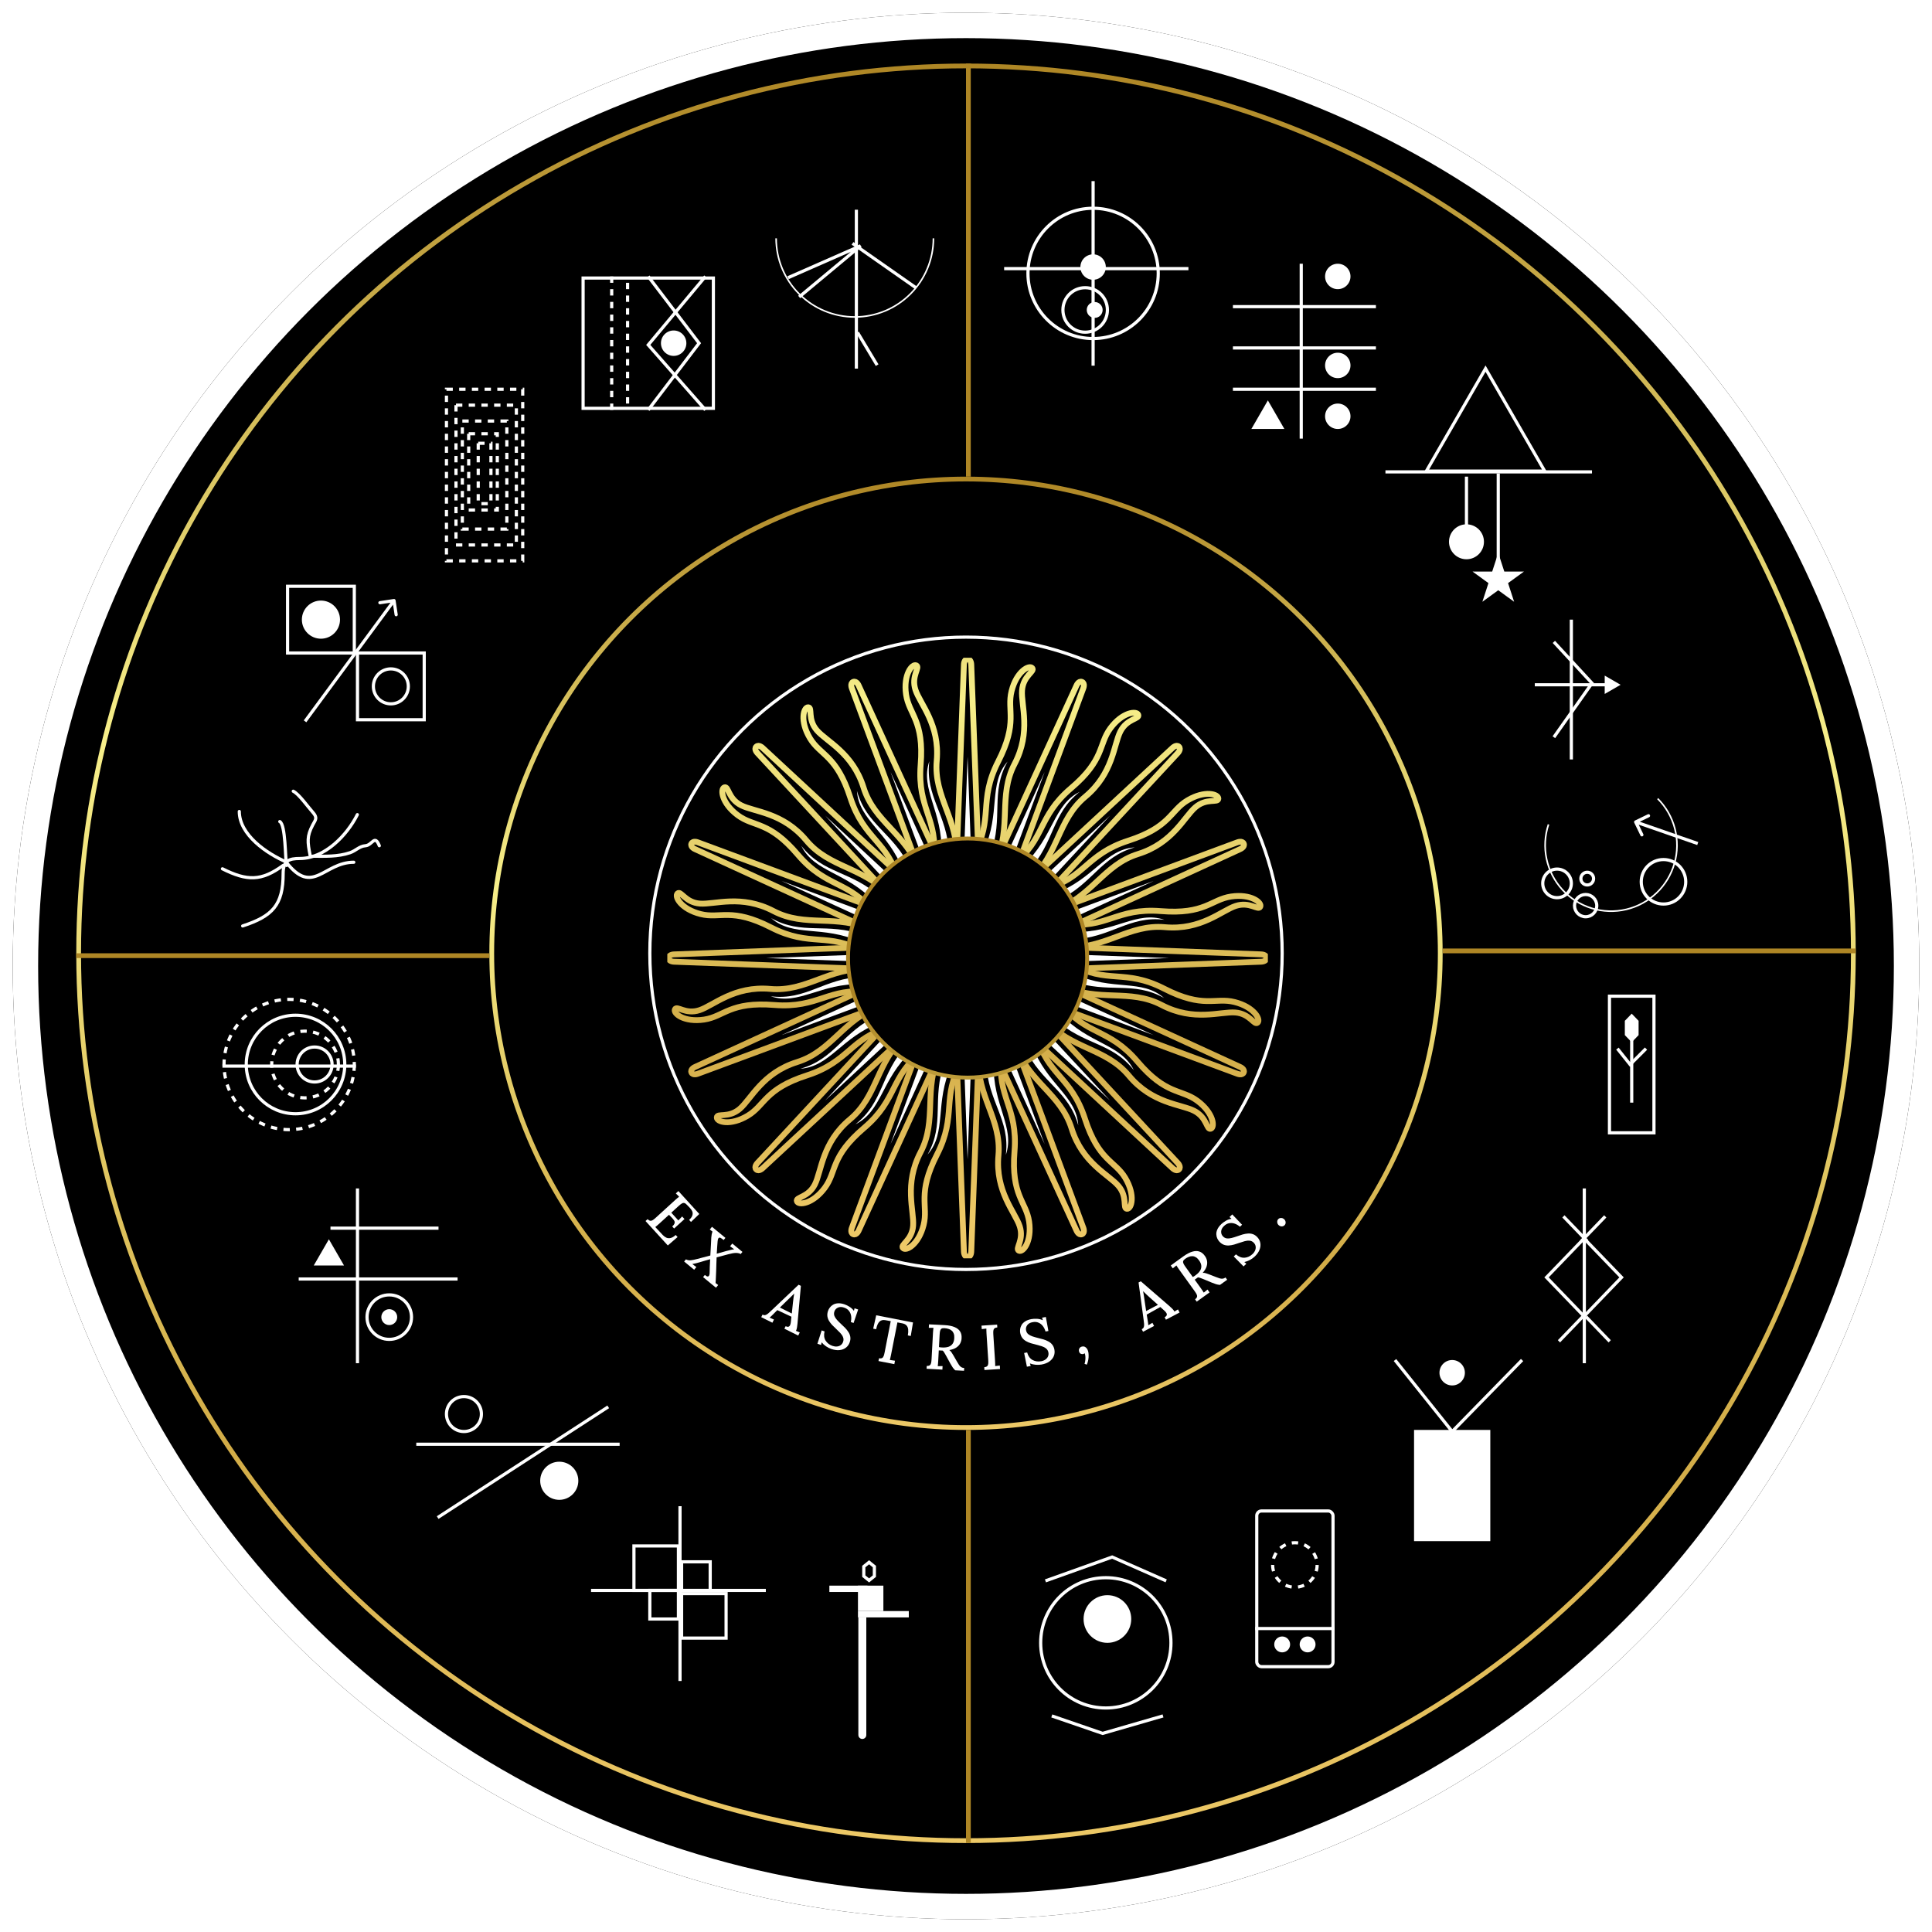<svg width="608" height="608" viewBox="0 0 608 608" fill="none" xmlns="http://www.w3.org/2000/svg">
<g filter="url(#filter0_d_35_140)">
<circle cx="304" cy="300" r="300" fill="black"/>
<circle cx="304" cy="300" r="296" stroke="white" stroke-width="8"/>
</g>
<circle cx="304" cy="300" r="279.25" stroke="url(#paint0_linear_35_140)" stroke-width="1.5"/>
<circle cx="304" cy="300" r="149.25" stroke="url(#paint1_linear_35_140)" stroke-width="1.5"/>
<circle cx="304" cy="300" r="99.5" fill="black" stroke="white"/>
<line x1="304.75" y1="20" x2="304.75" y2="150" stroke="url(#paint2_linear_35_140)" stroke-width="1.5"/>
<line x1="304.75" y1="450" x2="304.75" y2="580" stroke="url(#paint3_linear_35_140)" stroke-width="1.5"/>
<line x1="154" y1="300.75" x2="24" y2="300.75" stroke="url(#paint4_linear_35_140)" stroke-width="1.5"/>
<line x1="454" y1="299.25" x2="584" y2="299.25" stroke="url(#paint5_linear_35_140)" stroke-width="1.5"/>
<path d="M211.549 385.963C211.973 385.577 212.22 385.234 212.29 384.936C212.37 384.647 212.317 384.361 212.132 384.079C211.956 383.788 211.692 383.469 211.34 383.122L210.529 382.292L207.455 385.095C207.189 385.338 206.948 385.548 206.733 385.727C206.536 385.907 206.364 386.045 206.218 386.142L208.565 388.657C208.926 389.033 209.309 389.314 209.716 389.503C210.132 389.683 210.584 389.713 211.071 389.594C211.557 389.475 212.082 389.159 212.643 388.647L213.236 389.297L210.155 391.944L203.148 384.26L203.798 383.667C204.114 383.974 204.394 384.143 204.638 384.173C204.891 384.213 205.154 384.144 205.426 383.968C205.699 383.792 206.017 383.538 206.382 383.205L212.529 377.599C212.746 377.401 212.957 377.218 213.163 377.048C213.379 376.869 213.565 376.717 213.722 376.592C213.56 376.434 213.384 376.26 213.194 376.072C213.004 375.884 212.833 375.716 212.679 375.567L213.492 374.826L220.069 382.038L217.461 384.551L216.868 383.901C217.43 383.389 217.773 382.904 217.898 382.447C218.032 382.001 218.013 381.584 217.842 381.199C217.68 380.823 217.441 380.473 217.126 380.147L216.153 379.139C215.875 378.834 215.609 378.652 215.357 378.593C215.115 378.525 214.853 378.574 214.572 378.741C214.3 378.898 213.967 379.157 213.573 379.516L211.253 381.632L213.477 384.07L214.667 382.822L215.408 383.635L212.142 386.614L211.549 385.963Z" fill="white"/>
<path d="M215.3 396.997L215.859 396.318C216.358 396.573 216.874 396.669 217.408 396.608C217.942 396.547 218.596 396.413 219.372 396.205L223.542 395.106C223.62 393.753 223.683 392.639 223.731 391.763C223.787 390.877 223.823 390.12 223.838 389.493C223.882 389.063 223.927 388.703 223.975 388.415C224.042 388.124 224.119 387.842 224.206 387.568C224.053 387.46 223.91 387.351 223.776 387.24C223.643 387.13 223.505 387.025 223.362 386.925L224.062 386.076L228.292 389.56L227.732 390.239L227.21 389.835C226.851 389.557 226.575 389.442 226.381 389.489C226.195 389.526 226.061 389.657 225.978 389.883C225.906 390.118 225.857 390.388 225.829 390.693C225.779 391.153 225.735 391.721 225.696 392.397C225.657 393.073 225.612 393.788 225.562 394.541L228.564 393.697C229.101 393.569 229.577 393.452 229.993 393.345C230.428 393.237 230.782 393.174 231.055 393.158C230.851 393.007 230.631 392.843 230.396 392.667C230.161 392.491 229.947 392.332 229.753 392.189L230.453 391.34L233.648 393.972L233.089 394.652C232.757 394.447 232.376 394.332 231.947 394.307C231.519 394.282 231.062 394.312 230.578 394.397C230.104 394.49 229.613 394.604 229.105 394.738L225.518 395.696C225.496 396.456 225.469 397.202 225.436 397.935C225.421 398.666 225.402 399.349 225.378 399.986C225.355 400.623 225.331 401.165 225.308 401.613C225.297 401.983 225.28 402.35 225.258 402.712C225.247 403.082 225.224 403.435 225.19 403.77C225.353 403.887 225.496 403.996 225.619 404.098C225.743 404.199 225.876 404.3 226.018 404.4L225.319 405.249L221.259 401.905L221.818 401.226C222.201 401.558 222.5 401.719 222.717 401.707C222.934 401.696 223.084 401.586 223.169 401.379C223.261 401.162 223.313 400.911 223.323 400.626C223.347 400.093 223.362 399.457 223.366 398.718C223.389 397.976 223.429 397.163 223.485 396.276C222.95 396.423 222.41 396.575 221.867 396.731C221.342 396.886 220.803 397.047 220.251 397.214C219.827 397.331 219.425 397.441 219.047 397.544C218.668 397.647 218.279 397.732 217.878 397.799C218.082 397.95 218.296 398.109 218.521 398.277C218.746 398.444 218.955 398.599 219.148 398.742L218.449 399.591L215.3 396.997Z" fill="white"/>
<path d="M239.56 414.511L239.961 413.706C240.319 413.884 240.641 413.925 240.927 413.829C241.213 413.733 241.502 413.557 241.794 413.3C242.091 413.031 242.419 412.732 242.776 412.404L251.321 404.303L252.038 404.66L250.958 416.656C250.941 416.93 250.894 417.294 250.817 417.747C250.746 418.189 250.637 418.544 250.488 418.812C250.703 418.889 250.906 418.976 251.097 419.071C251.306 419.16 251.503 419.243 251.688 419.32L251.197 420.305L246.847 418.139L247.239 417.351C247.662 417.547 247.982 417.594 248.196 417.493C248.428 417.385 248.589 417.197 248.678 416.928C248.779 416.666 248.844 416.385 248.873 416.087L249.058 414.37L244.618 412.293L243.324 413.592C243.133 413.795 242.943 413.984 242.752 414.157C242.562 414.33 242.374 414.497 242.189 414.659C242.416 414.742 242.649 414.843 242.888 414.962C243.144 415.074 243.371 415.172 243.568 415.256L243.069 416.258L239.56 414.511ZM245.422 411.487L249.182 413.359L249.56 409.771C249.613 409.306 249.669 408.85 249.728 408.402C249.792 407.943 249.86 407.508 249.931 407.096L249.913 407.087C249.669 407.338 249.398 407.613 249.101 407.912C248.803 408.21 248.473 408.53 248.109 408.87L245.422 411.487Z" fill="white"/>
<path d="M267.751 416.047C267.906 415.382 267.939 414.745 267.85 414.138C267.76 413.53 267.534 412.995 267.169 412.534C266.809 412.06 266.28 411.711 265.581 411.488C264.874 411.248 264.246 411.253 263.696 411.503C263.147 411.753 262.778 412.156 262.589 412.711C262.422 413.204 262.42 413.668 262.582 414.103C262.748 414.525 263.02 414.948 263.397 415.372C263.787 415.8 264.233 416.247 264.737 416.714C265.148 417.079 265.557 417.471 265.964 417.891C266.37 418.31 266.72 418.753 267.013 419.218C267.31 419.671 267.501 420.165 267.587 420.701C267.676 421.225 267.619 421.789 267.413 422.395C267.173 423.102 266.776 423.672 266.221 424.103C265.666 424.534 264.994 424.792 264.205 424.876C263.429 424.965 262.561 424.846 261.602 424.52C261.059 424.336 260.512 424.059 259.962 423.689C259.424 423.324 258.96 422.906 258.571 422.436L258.396 423.263L257.24 422.871L258.579 418.679L259.488 418.988C259.216 420.12 259.324 421.086 259.813 421.886C260.319 422.677 261.052 423.236 262.012 423.561C262.491 423.724 262.957 423.784 263.408 423.74C263.86 423.696 264.255 423.548 264.594 423.297C264.932 423.046 265.177 422.699 265.327 422.257C265.502 421.74 265.492 421.251 265.297 420.79C265.114 420.334 264.825 419.898 264.431 419.482C264.049 419.071 263.638 418.664 263.198 418.261C262.757 417.858 262.334 417.447 261.927 417.027C261.533 416.612 261.196 416.174 260.916 415.713C260.636 415.252 260.457 414.762 260.38 414.243C260.307 413.711 260.373 413.142 260.579 412.536C260.699 412.182 260.888 411.831 261.148 411.483C261.407 411.134 261.748 410.835 262.171 410.584C262.594 410.333 263.1 410.188 263.691 410.15C264.298 410.102 265 410.214 265.795 410.484C266.275 410.646 266.788 410.898 267.334 411.238C267.893 411.583 268.359 412.015 268.731 412.536L268.926 411.715L270.062 412.1L268.622 416.343L267.751 416.047Z" fill="white"/>
<path d="M285.692 420.259C285.825 419.511 285.861 418.873 285.801 418.345C285.741 417.817 285.551 417.393 285.233 417.073C284.929 416.755 284.461 416.542 283.83 416.432L282.417 416.157L280.408 426.361C280.339 426.715 280.27 427.034 280.201 427.319C280.147 427.594 280.091 427.814 280.031 427.979C280.285 428.001 280.556 428.041 280.844 428.097C281.147 428.142 281.418 428.181 281.656 428.214L281.446 429.294L276.46 428.322L276.628 427.459C277.065 427.517 277.39 427.485 277.604 427.363C277.818 427.242 277.982 427.03 278.095 426.726C278.211 426.409 278.315 426.015 278.407 425.543L280.312 415.767L278.66 415.466C277.861 415.31 277.227 415.465 276.756 415.93C276.285 416.395 275.939 417.191 275.72 418.316L274.797 418.136L275.741 413.919L287.324 416.176L286.615 420.439L285.692 420.259Z" fill="white"/>
<path d="M291.598 430.752L291.645 429.873C292.086 429.87 292.404 429.794 292.599 429.644C292.807 429.495 292.947 429.262 293.017 428.945C293.088 428.629 293.136 428.224 293.163 427.732L293.611 419.424C293.627 419.131 293.648 418.852 293.676 418.586C293.704 418.307 293.731 418.068 293.755 417.869C293.528 417.87 293.281 417.87 293.014 417.869C292.747 417.868 292.506 417.869 292.293 417.87L292.352 416.772C293.165 416.802 293.984 416.84 294.809 416.885C295.636 416.916 296.468 416.961 297.306 417.019C298.557 417.087 299.581 417.289 300.378 417.626C301.175 417.949 301.758 418.401 302.127 418.982C302.51 419.563 302.671 420.28 302.612 421.131C302.597 421.664 302.461 422.191 302.206 422.711C301.952 423.218 301.547 423.664 300.993 424.048C300.438 424.432 299.689 424.705 298.745 424.868C299.003 425.042 299.231 425.275 299.428 425.566C299.626 425.857 299.829 426.182 300.037 426.54L301.154 428.483C301.385 428.896 301.6 429.248 301.798 429.539C301.996 429.83 302.224 430.063 302.481 430.237C302.74 430.398 303.055 430.488 303.428 430.509L303.381 431.387L300.605 431.238C300.274 430.926 299.992 430.597 299.757 430.25C299.536 429.891 299.297 429.491 299.04 429.05L297.783 426.739C297.624 426.463 297.453 426.167 297.27 425.85C297.1 425.534 296.908 425.263 296.693 425.038C296.48 425.026 296.267 425.015 296.054 425.003C295.854 424.993 295.648 424.981 295.435 424.97L295.257 428.265C295.238 428.625 295.213 428.95 295.184 429.243C295.169 429.522 295.144 429.748 295.108 429.92C295.268 429.915 295.435 429.917 295.608 429.926C295.795 429.923 295.976 429.92 296.149 429.916C296.337 429.912 296.497 429.914 296.63 429.921L296.571 431.02L291.598 430.752ZM296.646 424.054C297.379 424.08 298.011 424.001 298.541 423.816C299.073 423.617 299.491 423.299 299.795 422.862C300.099 422.411 300.272 421.819 300.311 421.087C300.34 420.541 300.285 420.077 300.146 419.696C300.006 419.315 299.796 419.003 299.515 418.761C299.235 418.505 298.891 418.32 298.484 418.204C298.09 418.076 297.66 418 297.194 417.975C296.768 417.952 296.451 418.015 296.243 418.164C296.048 418.313 295.915 418.54 295.845 418.843C295.776 419.147 295.728 419.538 295.702 420.017L295.491 423.931C295.69 423.956 295.875 423.986 296.047 424.022C296.232 424.045 296.432 424.056 296.646 424.054Z" fill="white"/>
<path d="M313.853 417.733C313.428 417.774 313.121 417.887 312.933 418.073C312.744 418.246 312.633 418.494 312.601 418.817C312.568 419.126 312.568 419.534 312.601 420.039L313.139 428.242C313.162 428.601 313.177 428.927 313.183 429.221C313.201 429.5 313.203 429.727 313.187 429.902C313.412 429.861 313.657 429.831 313.923 429.814C314.202 429.782 314.44 429.753 314.639 429.727L314.711 430.825L309.801 431.146L309.744 430.268C310.181 430.213 310.488 430.099 310.664 429.927C310.853 429.755 310.963 429.507 310.996 429.184C311.028 428.861 311.028 428.454 310.996 427.961L310.452 419.659C310.432 419.366 310.421 419.087 310.417 418.82C310.412 418.539 310.409 418.299 310.409 418.099C310.184 418.127 309.939 418.156 309.674 418.187C309.408 418.218 309.17 418.247 308.958 418.274L308.886 417.176L313.795 416.854L313.853 417.733Z" fill="white"/>
<path d="M329.029 419.025C328.841 418.368 328.56 417.796 328.186 417.308C327.812 416.821 327.354 416.464 326.811 416.238C326.266 415.999 325.634 415.952 324.915 416.097C324.18 416.231 323.634 416.542 323.275 417.027C322.917 417.513 322.791 418.044 322.896 418.622C322.99 419.133 323.213 419.54 323.566 419.841C323.917 420.129 324.361 420.367 324.896 420.553C325.445 420.737 326.053 420.911 326.72 421.074C327.256 421.192 327.805 421.336 328.364 421.505C328.924 421.674 329.444 421.89 329.926 422.154C330.406 422.405 330.814 422.744 331.149 423.171C331.482 423.584 331.707 424.106 331.822 424.735C331.956 425.47 331.886 426.16 331.611 426.807C331.336 427.454 330.875 428.006 330.226 428.463C329.591 428.918 328.775 429.237 327.779 429.419C327.215 429.522 326.602 429.546 325.941 429.491C325.294 429.433 324.685 429.294 324.116 429.073L324.366 429.881L323.166 430.1L322.295 425.787L323.24 425.614C323.553 426.736 324.118 427.527 324.935 427.988C325.761 428.433 326.673 428.564 327.67 428.382C328.169 428.291 328.604 428.116 328.977 427.858C329.35 427.6 329.624 427.279 329.797 426.895C329.971 426.511 330.016 426.089 329.932 425.63C329.834 425.092 329.587 424.67 329.192 424.363C328.81 424.053 328.346 423.812 327.799 423.641C327.266 423.468 326.709 423.312 326.128 423.174C325.547 423.037 324.977 422.883 324.417 422.715C323.871 422.544 323.363 422.325 322.894 422.058C322.425 421.791 322.031 421.45 321.711 421.034C321.388 420.605 321.17 420.076 321.054 419.446C320.987 419.079 320.982 418.68 321.039 418.25C321.096 417.819 321.248 417.391 321.495 416.967C321.743 416.542 322.115 416.169 322.612 415.847C323.12 415.511 323.787 415.267 324.613 415.115C325.112 415.024 325.682 414.994 326.325 415.026C326.981 415.055 327.598 415.206 328.177 415.48L327.947 414.668L329.128 414.452L329.934 418.859L329.029 419.025Z" fill="white"/>
<path d="M342.021 429.463L341.295 429.199C341.383 428.978 341.454 428.679 341.509 428.301C341.576 427.919 341.6 427.509 341.581 427.069C341.578 426.639 341.501 426.238 341.349 425.866C341.271 425.931 341.195 425.981 341.122 426.016C341.062 426.048 340.994 426.075 340.917 426.098C340.649 426.178 340.386 426.159 340.128 426.04C339.867 425.909 339.688 425.684 339.594 425.365C339.483 424.994 339.505 424.668 339.658 424.386C339.819 424.088 340.06 423.891 340.379 423.796C340.878 423.648 341.302 423.717 341.651 424.003C342.009 424.272 342.266 424.668 342.421 425.192C342.524 425.537 342.58 425.959 342.588 426.457C342.61 426.951 342.572 427.456 342.475 427.972C342.382 428.501 342.23 428.998 342.021 429.463Z" fill="white"/>
<path d="M359.718 419.106L359.299 418.31C359.653 418.124 359.874 417.886 359.963 417.598C360.053 417.31 360.078 416.972 360.04 416.586C359.996 416.187 359.945 415.747 359.887 415.265L358.305 403.597L359.012 403.224L368.118 411.108C368.33 411.282 368.598 411.533 368.921 411.86C369.238 412.175 369.462 412.472 369.593 412.749C369.782 412.62 369.97 412.506 370.159 412.406C370.353 412.289 370.535 412.178 370.706 412.072L371.219 413.046L366.92 415.311L366.509 414.533C366.916 414.304 367.141 414.072 367.183 413.839C367.232 413.587 367.173 413.347 367.007 413.118C366.853 412.882 366.663 412.666 366.438 412.468L365.152 411.314L360.873 413.705L361.171 415.515C361.225 415.788 361.266 416.052 361.296 416.308C361.325 416.564 361.351 416.814 361.374 417.058C361.574 416.923 361.792 416.793 362.028 416.668C362.27 416.526 362.482 416.399 362.664 416.288L363.186 417.279L359.718 419.106ZM360.688 412.582L364.404 410.624L361.713 408.221C361.367 407.906 361.029 407.594 360.7 407.285C360.366 406.964 360.052 406.655 359.759 406.357L359.741 406.366C359.802 406.711 359.867 407.091 359.936 407.507C360.004 407.923 360.071 408.378 360.135 408.872L360.688 412.582Z" fill="white"/>
<path d="M376.61 409.627L376.096 408.913C376.438 408.634 376.638 408.375 376.696 408.136C376.765 407.89 376.728 407.621 376.584 407.33C376.44 407.039 376.225 406.693 375.937 406.293L371.078 399.539C370.907 399.301 370.749 399.069 370.604 398.845C370.451 398.61 370.322 398.407 370.216 398.237C370.04 398.38 369.847 398.535 369.639 398.702C369.43 398.868 369.243 399.019 369.077 399.155L368.435 398.262C369.088 397.776 369.749 397.292 370.42 396.809C371.084 396.316 371.76 395.829 372.45 395.349C373.467 394.617 374.392 394.133 375.223 393.896C376.047 393.649 376.785 393.635 377.437 393.856C378.099 394.07 378.674 394.526 379.162 395.227C379.484 395.652 379.709 396.147 379.836 396.713C379.956 397.267 379.92 397.868 379.728 398.515C379.537 399.162 379.124 399.844 378.491 400.563C378.801 400.537 379.124 400.575 379.461 400.678C379.798 400.781 380.159 400.907 380.546 401.056L382.634 401.87C383.073 402.046 383.461 402.186 383.798 402.289C384.135 402.392 384.458 402.43 384.768 402.404C385.07 402.367 385.373 402.24 385.676 402.022L386.189 402.737L383.933 404.36C383.48 404.324 383.053 404.245 382.653 404.122C382.256 403.981 381.819 403.819 381.343 403.636L378.914 402.624C378.618 402.508 378.299 402.385 377.957 402.252C377.627 402.112 377.307 402.022 376.999 401.981C376.825 402.106 376.652 402.23 376.479 402.355C376.317 402.472 376.149 402.592 375.976 402.717L377.903 405.396C378.113 405.688 378.298 405.957 378.459 406.203C378.622 406.43 378.744 406.622 378.823 406.779C378.946 406.674 379.077 406.572 379.218 406.47C379.361 406.35 379.5 406.235 379.633 406.123C379.776 406.003 379.902 405.904 380.011 405.826L380.653 406.719L376.61 409.627ZM376.345 401.244C376.933 400.805 377.375 400.347 377.673 399.87C377.963 399.383 378.089 398.873 378.051 398.341C378.006 397.799 377.77 397.23 377.341 396.635C377.022 396.191 376.689 395.864 376.341 395.655C375.993 395.445 375.634 395.334 375.263 395.321C374.885 395.298 374.501 395.369 374.111 395.534C373.724 395.681 373.341 395.891 372.962 396.164C372.615 396.413 372.408 396.661 372.339 396.907C372.281 397.146 372.32 397.406 372.455 397.686C372.591 397.966 372.799 398.301 373.079 398.69L375.369 401.873C375.539 401.767 375.702 401.674 375.858 401.594C376.017 401.496 376.18 401.379 376.345 401.244Z" fill="white"/>
<path d="M390.211 386.062C389.695 385.614 389.147 385.288 388.568 385.083C387.989 384.879 387.41 384.83 386.832 384.937C386.244 385.034 385.689 385.34 385.166 385.854C384.624 386.368 384.335 386.926 384.3 387.528C384.265 388.131 384.449 388.645 384.852 389.071C385.21 389.449 385.619 389.667 386.079 389.727C386.531 389.777 387.032 389.734 387.582 389.598C388.143 389.453 388.747 389.266 389.394 389.039C389.909 388.845 390.447 388.666 391.007 388.502C391.568 388.338 392.123 388.236 392.671 388.194C393.21 388.142 393.737 388.204 394.251 388.378C394.755 388.543 395.228 388.857 395.668 389.322C396.181 389.864 396.5 390.481 396.622 391.173C396.745 391.865 396.66 392.579 396.366 393.316C396.082 394.044 395.572 394.757 394.837 395.454C394.421 395.848 393.921 396.202 393.337 396.516C392.762 396.821 392.177 397.037 391.579 397.162L392.229 397.703L391.344 398.542L388.26 395.403L388.957 394.742C389.832 395.511 390.737 395.866 391.672 395.806C392.608 395.728 393.444 395.34 394.18 394.643C394.548 394.295 394.817 393.911 394.989 393.491C395.161 393.071 395.215 392.653 395.15 392.236C395.086 391.82 394.894 391.442 394.573 391.103C394.197 390.706 393.76 390.487 393.261 390.445C392.772 390.394 392.252 390.446 391.7 390.601C391.159 390.747 390.607 390.92 390.045 391.122C389.483 391.324 388.922 391.506 388.361 391.67C387.81 391.825 387.265 391.919 386.726 391.951C386.188 391.984 385.671 391.913 385.176 391.74C384.672 391.556 384.199 391.232 383.759 390.767C383.502 390.496 383.28 390.165 383.093 389.773C382.905 389.381 382.8 388.94 382.775 388.449C382.751 387.958 382.859 387.442 383.1 386.902C383.342 386.342 383.767 385.774 384.377 385.196C384.745 384.848 385.207 384.511 385.763 384.187C386.328 383.853 386.928 383.643 387.562 383.556L386.927 383.002L387.798 382.176L390.879 385.429L390.211 386.062Z" fill="white"/>
<path d="M404.311 385.51C404.076 385.783 403.776 385.93 403.408 385.948C403.05 385.957 402.724 385.836 402.43 385.584C402.146 385.341 401.986 385.037 401.948 384.671C401.909 384.286 401.998 383.967 402.215 383.714C402.449 383.441 402.751 383.304 403.12 383.304C403.478 383.295 403.799 383.412 404.083 383.655C404.376 383.907 404.542 384.216 404.58 384.582C404.626 384.937 404.536 385.247 404.311 385.51Z" fill="white"/>
<line x1="498.581" y1="429" x2="498.581" y2="374" stroke="white"/>
<rect x="0.694" width="17.009" height="17.009" transform="matrix(0.694 -0.72 0.694 0.72 486.212 402.488)" stroke="white"/>
<line y1="-0.5" x2="10.805" y2="-0.5" transform="matrix(0.694 -0.72 0.694 0.72 498.021 390.936)" stroke="white"/>
<line y1="-0.5" x2="10.805" y2="-0.5" transform="matrix(0.694 0.72 -0.694 0.72 491.657 383.158)" stroke="white"/>
<line y1="-0.5" x2="10.805" y2="-0.5" transform="matrix(0.694 0.72 -0.694 0.72 498.728 414.692)" stroke="white"/>
<line y1="-0.5" x2="10.805" y2="-0.5" transform="matrix(0.694 -0.72 0.694 0.72 490.95 422.47)" stroke="white"/>
<line x1="112.5" y1="374" x2="112.5" y2="429" stroke="white"/>
<line x1="94" y1="402.5" x2="144" y2="402.5" stroke="white"/>
<line x1="104" y1="386.5" x2="138" y2="386.5" stroke="white"/>
<path d="M103.5 390L108.263 398.25H98.737L103.5 390Z" fill="white"/>
<circle cx="122.5" cy="414.5" r="7" stroke="white"/>
<circle cx="122.5" cy="414.5" r="2.5" fill="white"/>
<line x1="214" y1="529.009" x2="214" y2="474" stroke="white"/>
<line x1="186" y1="500.505" x2="241.01" y2="500.505" stroke="white"/>
<rect x="214.5" y="501.505" width="14" height="14" stroke="white"/>
<rect x="199.5" y="486.505" width="14" height="14" stroke="white"/>
<rect x="214.5" y="491.505" width="9" height="9" stroke="white"/>
<rect x="204.5" y="500.505" width="9" height="9" stroke="white"/>
<rect x="-0.5" y="0.5" width="14" height="34" transform="matrix(-1 0 0 1 159 132)" stroke="white" stroke-dasharray="2 2"/>
<rect x="140.5" y="122.5" width="24" height="54" stroke="white" stroke-dasharray="2 2"/>
<rect x="143.5" y="127.5" width="19" height="44" stroke="white" stroke-dasharray="2 2"/>
<rect x="147.5" y="136.5" width="9" height="24" stroke="white" stroke-dasharray="2 2"/>
<rect x="150.5" y="139.5" width="4" height="19" stroke="white" stroke-dasharray="2 2"/>
<circle cx="348" cy="517" r="20.5" stroke="white"/>
<circle cx="348.5" cy="509.5" r="7.5" fill="white"/>
<path d="M331 540L347 545.5L366 540" stroke="white"/>
<path d="M329 497.5L350 490L367 497.5" stroke="white"/>
<line x1="131" y1="454.5" x2="195" y2="454.5" stroke="white"/>
<line x1="137.728" y1="477.581" x2="191.41" y2="442.734" stroke="white"/>
<circle cx="176" cy="466" r="6" fill="white"/>
<circle cx="146" cy="445" r="5.5" stroke="white"/>
<circle cx="344" cy="86.039" r="20.5" stroke="white"/>
<circle cx="341.5" cy="97.539" r="7" stroke="white"/>
<circle cx="344" cy="84.039" r="4" fill="white"/>
<circle cx="344.5" cy="97.539" r="2.5" fill="white"/>
<line x1="316" y1="84.539" x2="374" y2="84.539" stroke="white"/>
<line x1="344" y1="115.078" x2="344" y2="57" stroke="white"/>
<path d="M521.849 251.151C524.494 253.795 526.384 257.098 527.325 260.717C528.265 264.336 528.223 268.141 527.201 271.739C526.179 275.336 524.215 278.595 521.512 281.179C518.809 283.764 515.464 285.579 511.825 286.438C508.185 287.297 504.382 287.169 500.809 286.067C497.235 284.964 494.021 282.927 491.498 280.167C488.976 277.406 487.236 274.022 486.458 270.364C485.681 266.706 485.895 262.907 487.078 259.359L487.555 259.518C486.4 262.981 486.192 266.689 486.95 270.26C487.709 273.83 489.407 277.133 491.87 279.828C494.332 282.522 497.469 284.51 500.957 285.586C504.445 286.662 508.157 286.787 511.709 285.949C515.262 285.11 518.526 283.338 521.164 280.816C523.803 278.293 525.72 275.112 526.717 271.601C527.714 268.09 527.756 264.376 526.838 260.843C525.92 257.311 524.075 254.087 521.494 251.506L521.849 251.151Z" fill="white"/>
<path d="M514.522 258.223C514.273 258.343 514.169 258.642 514.289 258.891L516.25 262.941C516.37 263.189 516.669 263.293 516.918 263.173C517.167 263.053 517.271 262.754 517.15 262.505L515.407 258.905L519.008 257.162C519.256 257.042 519.36 256.743 519.24 256.494C519.12 256.246 518.821 256.142 518.572 256.262L514.522 258.223ZM534.444 264.994L514.904 258.2L514.575 259.145L534.116 265.938L534.444 264.994Z" fill="white"/>
<circle cx="490" cy="278" r="4.5" stroke="white"/>
<circle cx="523.5" cy="277.5" r="7" stroke="white"/>
<circle cx="499.5" cy="276.5" r="2" stroke="white"/>
<circle cx="499" cy="285" r="3.5" stroke="white"/>
<rect x="183.5" y="87.5" width="41" height="41" stroke="white"/>
<path d="M222 87L204 108.538L222 129" stroke="white"/>
<path d="M204 87L220 108L204 129" stroke="white"/>
<line x1="192.5" y1="87" x2="192.5" y2="129" stroke="white" stroke-dasharray="2 2"/>
<line x1="197.5" y1="89" x2="197.5" y2="129" stroke="white" stroke-dasharray="2 2"/>
<circle cx="212" cy="108" r="4" fill="white"/>
<rect x="445" y="450" width="24" height="35" fill="white"/>
<path d="M439 428L457 450.5L479 428" stroke="white"/>
<circle cx="457" cy="432" r="4" fill="white"/>
<path d="M448.88 148.25L467.5 116L486.12 148.25H448.88Z" stroke="white"/>
<line x1="436" y1="148.5" x2="501" y2="148.5" stroke="white"/>
<line x1="461.5" y1="150" x2="461.5" y2="170" stroke="white"/>
<line x1="471.5" y1="177" x2="471.5" y2="149" stroke="white"/>
<circle cx="461.5" cy="170.5" r="5.5" fill="white"/>
<path d="M471.5 174L473.408 179.873L479.584 179.873L474.588 183.503L476.496 189.377L471.5 185.747L466.504 189.377L468.412 183.503L463.416 179.873L469.592 179.873L471.5 174Z" fill="white"/>
<rect x="112.5" y="205.5" width="21" height="21" stroke="white"/>
<rect x="90.5" y="184.5" width="21" height="21" stroke="white"/>
<path d="M124.494 188.925C124.453 188.652 124.198 188.464 123.925 188.506L119.476 189.18C119.203 189.221 119.015 189.476 119.056 189.749C119.098 190.022 119.353 190.21 119.626 190.168L123.581 189.569L124.18 193.524C124.221 193.797 124.476 193.985 124.749 193.944C125.022 193.902 125.21 193.647 125.168 193.374L124.494 188.925ZM96.403 227.297L124.403 189.297L123.597 188.703L95.597 226.703L96.403 227.297Z" fill="white"/>
<circle cx="101" cy="195" r="6" fill="white"/>
<circle cx="123" cy="216" r="5.5" stroke="white"/>
<path d="M270.125 546.004C270.125 546.694 270.685 547.254 271.375 547.254C272.065 547.254 272.625 546.694 272.625 546.004H270.125ZM272.625 546.004V508.982H270.125V546.004H272.625Z" fill="white"/>
<line x1="270" y1="508" x2="286" y2="508" stroke="white" stroke-width="2"/>
<rect x="270" y="499" width="8" height="8" fill="white"/>
<line x1="261" y1="500" x2="273" y2="500" stroke="white" stroke-width="2"/>
<path d="M271.835 492.989L273.5 491.643L275.165 492.989V496.011L273.5 497.357L271.835 496.011V492.989Z" stroke="white"/>
<rect x="395.5" y="475.5" width="24" height="49" rx="1.5" stroke="white"/>
<circle cx="407.5" cy="492.5" r="7" stroke="white" stroke-dasharray="2 2"/>
<line x1="395" y1="512.5" x2="420" y2="512.5" stroke="white"/>
<circle cx="403.5" cy="517.5" r="2.5" fill="white"/>
<circle cx="411.5" cy="517.5" r="2.5" fill="white"/>
<path d="M76.368 291.395C85.719 288.342 89.105 284.842 89.105 274.943C89.105 270.852 90.908 270.167 94.412 270.167C102.131 270.167 109.178 262.925 112.456 256.368" stroke="white" stroke-linecap="round"/>
<path d="M90.167 271.289C83.985 268.662 75.307 262.714 75.307 255.368" stroke="white" stroke-linecap="round"/>
<path d="M97.597 269.167C96.774 264.953 96.525 263.198 98.422 259.614C99.285 257.984 100.038 257.4 98.422 255.604C96.864 253.874 94.102 249.906 92.29 249" stroke="white" stroke-linecap="round"/>
<path d="M89.105 272.351C82.23 277.351 77.804 277.314 70 273.412" stroke="white" stroke-linecap="round"/>
<path d="M90.105 271.351C98.481 282.072 101.867 271.351 111.333 271.351" stroke="white" stroke-linecap="round"/>
<path d="M98.368 269.453C102.378 269.453 106.229 269.661 110.132 268.353C111.969 267.738 113.068 266.296 114.993 266.154C117.2 265.991 117.889 262.436 119.368 266.154" stroke="white" stroke-linecap="round"/>
<path d="M90.167 272.351C89.775 270.343 89.887 259.474 88.044 258.553" stroke="white" stroke-linecap="round"/>
<line x1="494.5" y1="239" x2="494.5" y2="195" stroke="white"/>
<path d="M489 202L501 215L489 232" stroke="white"/>
<path d="M510 215.5L505 212.613V218.387L510 215.5ZM483 216H505.5V215H483V216Z" fill="white"/>
<path d="M294 75C294 81.63 291.366 87.989 286.678 92.678C281.989 97.366 275.63 100 269 100C262.37 100 256.011 97.366 251.322 92.678C246.634 87.989 244 81.63 244 75H244.495C244.495 81.499 247.077 87.732 251.672 92.328C256.268 96.923 262.501 99.505 269 99.505C275.499 99.505 281.732 96.923 286.328 92.328C290.923 87.732 293.505 81.499 293.505 75H294Z" fill="white"/>
<line x1="269.5" y1="66" x2="269.5" y2="116" stroke="white"/>
<line x1="269.856" y1="104.627" x2="276.037" y2="114.913" stroke="white"/>
<line x1="268.287" y1="76.59" x2="288.287" y2="90.59" stroke="white"/>
<path d="M248 87.39L270.82 77.358L251.5 93.452" stroke="white"/>
<line x1="409.5" y1="138.036" x2="409.5" y2="83" stroke="white"/>
<line x1="388" y1="96.5" x2="433" y2="96.5" stroke="white"/>
<line x1="388" y1="109.5" x2="433" y2="109.5" stroke="white"/>
<line x1="388" y1="122.5" x2="433" y2="122.5" stroke="white"/>
<circle cx="421" cy="87" r="4" fill="white"/>
<circle cx="421" cy="115" r="4" fill="white"/>
<circle cx="421" cy="131" r="4" fill="white"/>
<path d="M399 126L404.196 135H393.804L399 126Z" fill="white"/>
<circle cx="91" cy="335" r="20.5" stroke="white" stroke-dasharray="2 2"/>
<circle cx="93" cy="335" r="15.5" stroke="white"/>
<circle cx="96" cy="335" r="10.5" stroke="white" stroke-dasharray="2 2"/>
<circle cx="99" cy="335" r="5.5" stroke="white"/>
<line x1="112" y1="335.5" x2="70" y2="335.5" stroke="white"/>
<g filter="url(#filter1_f_35_140)">
<line x1="513.5" y1="347" x2="513.5" y2="326" stroke="white"/>
</g>
<rect x="506.5" y="313.5" width="14" height="43" stroke="white"/>
<g filter="url(#filter2_f_35_140)">
<path d="M509 330L513 335L518 330" stroke="white"/>
</g>
<g filter="url(#filter3_f_35_140)">
<path d="M513.5 319L515.665 321.25V325.75L513.5 328L511.335 325.75V321.25L513.5 319Z" fill="white"/>
</g>
<g clip-path="url(#clip0_35_140)">
<path d="M299.87 301.498L303.343 393.827C303.343 393.827 303.343 395.564 304.5 395.564C305.658 395.564 305.658 393.827 305.658 393.827L309.131 301.498" fill="black"/>
<path d="M299.87 301.498L303.343 393.827C303.343 393.827 303.343 395.564 304.5 395.564C305.658 395.564 305.658 393.827 305.658 393.827L309.131 301.498" stroke="url(#paint6_linear_35_140)" stroke-width="1.838"/>
<path d="M295.773 331.328C290.455 342.947 295.022 352.441 289.709 362.584C284.397 372.727 287.718 381.082 287.362 385.735C287.006 390.389 283.199 391.682 284.16 392.763C285.121 393.845 289.102 391.701 290.655 385.519C292.208 379.337 288.502 375.777 294.872 363.339C301.242 350.9 296.181 345.292 302.575 334.188" fill="black"/>
<path d="M295.773 331.328C290.455 342.947 295.022 352.441 289.709 362.584C284.397 372.727 287.718 381.082 287.362 385.735C287.006 390.389 283.199 391.682 284.16 392.763C285.121 393.845 289.102 391.701 290.655 385.519C292.208 379.337 288.502 375.777 294.872 363.339C301.242 350.9 296.181 345.292 302.575 334.188" stroke="url(#paint7_linear_35_140)" stroke-width="1.838"/>
<path d="M309.131 301.498L305.657 209.168C305.657 209.168 305.657 207.432 304.5 207.432C303.342 207.432 303.342 209.168 303.342 209.168L299.869 301.498" fill="black"/>
<path d="M309.131 301.498L305.657 209.168C305.657 209.168 305.657 207.432 304.5 207.432C303.342 207.432 303.342 209.168 303.342 209.168L299.869 301.498" stroke="url(#paint8_linear_35_140)" stroke-width="1.838"/>
<path d="M313.227 271.667C318.545 260.049 313.978 250.554 319.291 240.411C324.603 230.268 321.282 221.913 321.638 217.26C321.994 212.607 325.801 211.314 324.84 210.232C323.879 209.15 319.898 211.294 318.345 217.476C316.792 223.658 320.498 227.218 314.128 239.656C307.757 252.095 312.819 257.703 306.425 268.807" fill="black"/>
<path d="M313.227 271.667C318.545 260.049 313.978 250.554 319.291 240.411C324.603 230.268 321.282 221.913 321.638 217.26C321.994 212.607 325.801 211.314 324.84 210.232C323.879 209.15 319.898 211.294 318.345 217.476C316.792 223.658 320.498 227.218 314.128 239.656C307.757 252.095 312.819 257.703 306.425 268.807" stroke="url(#paint9_linear_35_140)" stroke-width="1.838"/>
<path d="M304.5 296.868L212.169 300.342C212.169 300.342 210.432 300.342 210.432 301.499C210.432 302.657 212.169 302.657 212.169 302.657L304.5 306.13" fill="black"/>
<path d="M304.5 296.868L212.169 300.342C212.169 300.342 210.432 300.342 210.432 301.499C210.432 302.657 212.169 302.657 212.169 302.657L304.5 306.13" stroke="url(#paint10_linear_35_140)" stroke-width="1.838"/>
<path d="M274.672 292.773C263.053 287.455 253.558 292.022 243.415 286.709C233.272 281.397 224.917 284.718 220.264 284.362C215.61 284.006 214.317 280.198 213.236 281.16C212.154 282.121 214.298 286.102 220.48 287.655C226.661 289.208 230.222 285.502 242.66 291.872C255.098 298.243 260.706 293.181 271.81 299.575" fill="black"/>
<path d="M274.672 292.773C263.053 287.455 253.558 292.022 243.415 286.709C233.272 281.397 224.917 284.718 220.264 284.362C215.61 284.006 214.317 280.198 213.236 281.16C212.154 282.121 214.298 286.102 220.48 287.655C226.661 289.208 230.222 285.502 242.66 291.872C255.098 298.243 260.706 293.181 271.81 299.575" stroke="url(#paint11_linear_35_140)" stroke-width="1.838"/>
<path d="M304.5 306.127L396.831 302.654C396.831 302.654 398.568 302.654 398.568 301.496C398.568 300.338 396.831 300.338 396.831 300.338L304.5 296.865" fill="black"/>
<path d="M304.5 306.127L396.831 302.654C396.831 302.654 398.568 302.654 398.568 301.496C398.568 300.338 396.831 300.338 396.831 300.338L304.5 296.865" stroke="url(#paint12_linear_35_140)" stroke-width="1.838"/>
<path d="M334.329 310.222C345.948 315.54 355.442 310.974 365.585 316.286C375.728 321.599 384.083 318.277 388.737 318.633C393.39 318.989 394.683 322.797 395.765 321.835C396.847 320.874 394.703 316.894 388.521 315.34C382.339 313.787 378.779 317.493 366.341 311.123C353.903 304.753 348.295 309.814 337.19 303.42" fill="black"/>
<path d="M334.329 310.222C345.948 315.54 355.442 310.974 365.585 316.286C375.728 321.599 384.083 318.277 388.737 318.633C393.39 318.989 394.683 322.797 395.765 321.835C396.847 320.874 394.703 316.894 388.521 315.34C382.339 313.787 378.779 317.493 366.341 311.123C353.903 304.753 348.295 309.814 337.19 303.42" stroke="url(#paint13_linear_35_140)" stroke-width="1.838"/>
<path d="M301.226 298.224L238.397 365.967C238.397 365.967 237.169 367.195 237.988 368.013C238.807 368.832 240.035 367.604 240.035 367.604L307.777 304.774" fill="black"/>
<path d="M301.226 298.224L238.397 365.967C238.397 365.967 237.169 367.195 237.988 368.013C238.807 368.832 240.035 367.604 240.035 367.604L307.777 304.774" stroke="url(#paint14_linear_35_140)" stroke-width="1.838"/>
<path d="M277.237 316.42C265.262 320.875 261.777 330.818 250.848 334.233C239.919 337.649 236.36 345.906 232.818 348.944C229.276 351.982 225.67 350.205 225.584 351.649C225.499 353.094 229.83 354.393 235.3 351.12C240.769 347.846 240.666 342.709 253.965 338.418C267.265 334.127 267.651 326.583 280.024 323.252" fill="black"/>
<path d="M277.237 316.42C265.262 320.875 261.777 330.818 250.848 334.233C239.919 337.649 236.36 345.906 232.818 348.944C229.276 351.982 225.67 350.205 225.584 351.649C225.499 353.094 229.83 354.393 235.3 351.12C240.769 347.846 240.666 342.709 253.965 338.418C267.265 334.127 267.651 326.583 280.024 323.252" stroke="url(#paint15_linear_35_140)" stroke-width="1.838"/>
<path d="M307.774 304.771L370.603 237.029C370.603 237.029 371.831 235.801 371.012 234.982C370.193 234.163 368.965 235.391 368.965 235.391L301.223 298.221" fill="black"/>
<path d="M307.774 304.771L370.603 237.029C370.603 237.029 371.831 235.801 371.012 234.982C370.193 234.163 368.965 235.391 368.965 235.391L301.223 298.221" stroke="url(#paint16_linear_35_140)" stroke-width="1.838"/>
<path d="M331.763 286.575C343.739 282.12 347.224 272.177 358.152 268.762C369.081 265.347 372.641 257.09 376.183 254.051C379.724 251.013 383.331 252.791 383.416 251.346C383.501 249.901 379.171 248.603 373.701 251.876C368.231 255.149 368.335 260.287 355.035 264.577C341.735 268.868 341.349 276.413 328.976 279.743" fill="black"/>
<path d="M331.763 286.575C343.739 282.12 347.224 272.177 358.152 268.762C369.081 265.347 372.641 257.09 376.183 254.051C379.724 251.013 383.331 252.791 383.416 251.346C383.501 249.901 379.171 248.603 373.701 251.876C368.231 255.149 368.335 260.287 355.035 264.577C341.735 268.868 341.349 276.413 328.976 279.743" stroke="url(#paint17_linear_35_140)" stroke-width="1.838"/>
<path d="M307.774 298.224L240.032 235.394C240.032 235.394 238.804 234.166 237.985 234.985C237.167 235.803 238.395 237.031 238.395 237.031L301.223 304.774" fill="black"/>
<path d="M307.774 298.224L240.032 235.394C240.032 235.394 238.804 234.166 237.985 234.985C237.167 235.803 238.395 237.031 238.395 237.031L301.223 304.774" stroke="url(#paint18_linear_35_140)" stroke-width="1.838"/>
<path d="M289.579 274.237C285.123 262.262 275.181 258.776 271.765 247.848C268.35 236.919 260.093 233.36 257.054 229.817C254.016 226.275 255.794 222.669 254.349 222.583C252.904 222.498 251.606 226.829 254.879 232.299C258.152 237.768 263.29 237.665 267.58 250.964C271.871 264.264 279.416 264.65 282.746 277.024" fill="black"/>
<path d="M289.579 274.237C285.123 262.262 275.181 258.776 271.765 247.848C268.35 236.919 260.093 233.36 257.054 229.817C254.016 226.275 255.794 222.669 254.349 222.583C252.904 222.498 251.606 226.829 254.879 232.299C258.152 237.768 263.29 237.665 267.58 250.964C271.871 264.264 279.416 264.65 282.746 277.024" stroke="url(#paint19_linear_35_140)" stroke-width="1.838"/>
<path d="M301.226 304.771L368.968 367.601C368.968 367.601 370.196 368.829 371.015 368.01C371.833 367.192 370.605 365.964 370.605 365.964L307.777 298.221" fill="black"/>
<path d="M301.226 304.771L368.968 367.601C368.968 367.601 370.196 368.829 371.015 368.01C371.833 367.192 370.605 365.964 370.605 365.964L307.777 298.221" stroke="url(#paint20_linear_35_140)" stroke-width="1.838"/>
<path d="M319.422 328.758C323.877 340.734 333.82 344.219 337.235 355.148C340.651 366.076 348.907 369.636 351.946 373.178C354.985 376.72 353.207 380.327 354.651 380.412C356.096 380.497 357.395 376.166 354.122 370.697C350.849 365.227 345.711 365.33 341.42 352.031C337.129 338.731 329.585 338.345 326.254 325.972" fill="black"/>
<path d="M319.422 328.758C323.877 340.734 333.82 344.219 337.235 355.148C340.651 366.076 348.907 369.636 351.946 373.178C354.985 376.72 353.207 380.327 354.651 380.412C356.096 380.497 357.395 376.166 354.122 370.697C350.849 365.227 345.711 365.33 341.42 352.031C337.129 338.731 329.585 338.345 326.254 325.972" stroke="url(#paint21_linear_35_140)" stroke-width="1.838"/>
<path d="M300.224 299.726L268.1 386.354C268.1 386.354 267.435 387.959 268.505 388.402C269.575 388.845 270.239 387.24 270.239 387.24L308.781 303.267" fill="black"/>
<path d="M300.224 299.726L268.1 386.354C268.1 386.354 267.435 387.959 268.505 388.402C269.575 388.845 270.239 387.24 270.239 387.24L308.781 303.267" stroke="url(#paint22_linear_35_140)" stroke-width="1.838"/>
<path d="M285.023 325.716C275.664 334.416 276.249 344.935 267.459 352.273C258.669 359.61 258.541 368.601 256.431 372.764C254.321 376.927 250.309 376.664 250.783 378.032C251.258 379.399 255.755 378.941 259.556 373.824C263.357 368.707 261.295 364 271.941 354.946C282.586 345.892 280.056 338.774 290.213 330.962" fill="black"/>
<path d="M285.023 325.716C275.664 334.416 276.249 344.935 267.459 352.273C258.669 359.61 258.541 368.601 256.431 372.764C254.321 376.927 250.309 376.664 250.783 378.032C251.258 379.399 255.755 378.941 259.556 373.824C263.357 368.707 261.295 364 271.941 354.946C282.586 345.892 280.056 338.774 290.213 330.962" stroke="url(#paint23_linear_35_140)" stroke-width="1.838"/>
<path d="M308.776 303.269L340.9 216.641C340.9 216.641 341.565 215.037 340.495 214.594C339.425 214.151 338.761 215.755 338.761 215.755L300.219 299.728" fill="black"/>
<path d="M308.776 303.269L340.9 216.641C340.9 216.641 341.565 215.037 340.495 214.594C339.425 214.151 338.761 215.755 338.761 215.755L300.219 299.728" stroke="url(#paint24_linear_35_140)" stroke-width="1.838"/>
<path d="M323.976 277.279C333.335 268.58 332.75 258.06 341.54 250.723C350.33 243.385 350.458 234.395 352.568 230.232C354.678 226.069 358.69 226.331 358.216 224.964C357.741 223.596 353.244 224.054 349.443 229.171C345.642 234.288 347.704 238.995 337.059 248.049C326.413 257.103 328.943 264.221 318.786 272.033" fill="black"/>
<path d="M323.976 277.279C333.335 268.58 332.75 258.06 341.54 250.723C350.33 243.385 350.458 234.395 352.568 230.232C354.678 226.069 358.69 226.331 358.216 224.964C357.741 223.596 353.244 224.054 349.443 229.171C345.642 234.288 347.704 238.995 337.059 248.049C326.413 257.103 328.943 264.221 318.786 272.033" stroke="url(#paint25_linear_35_140)" stroke-width="1.838"/>
<path d="M306.272 297.218L219.644 265.094C219.644 265.094 218.039 264.429 217.596 265.499C217.153 266.569 218.758 267.233 218.758 267.233L302.73 305.775" fill="black"/>
<path d="M306.272 297.218L219.644 265.094C219.644 265.094 218.039 264.429 217.596 265.499C217.153 266.569 218.758 267.233 218.758 267.233L302.73 305.775" stroke="url(#paint26_linear_35_140)" stroke-width="1.838"/>
<path d="M280.282 282.022C271.583 272.663 261.064 273.248 253.726 264.458C246.388 255.668 237.397 255.539 233.235 253.43C229.072 251.32 229.334 247.308 227.967 247.782C226.6 248.256 227.057 252.754 232.174 256.555C237.292 260.356 241.999 258.294 251.052 268.939C260.106 279.584 267.224 277.054 275.036 287.211" fill="black"/>
<path d="M280.282 282.022C271.583 272.663 261.064 273.248 253.726 264.458C246.388 255.668 237.397 255.539 233.235 253.43C229.072 251.32 229.334 247.308 227.967 247.782C226.6 248.256 227.057 252.754 232.174 256.555C237.292 260.356 241.999 258.294 251.052 268.939C260.106 279.584 267.224 277.054 275.036 287.211" stroke="url(#paint27_linear_35_140)" stroke-width="1.838"/>
<path d="M302.728 305.777L389.356 337.901C389.356 337.901 390.961 338.566 391.404 337.496C391.847 336.427 390.242 335.762 390.242 335.762L306.27 297.22" fill="black"/>
<path d="M302.728 305.777L389.356 337.901C389.356 337.901 390.961 338.566 391.404 337.496C391.847 336.427 390.242 335.762 390.242 335.762L306.27 297.22" stroke="url(#paint28_linear_35_140)" stroke-width="1.838"/>
<path d="M328.72 320.973C337.42 330.333 347.939 329.747 355.277 338.537C362.615 347.327 371.605 347.456 375.768 349.566C379.931 351.675 379.668 355.687 381.035 355.213C382.402 354.739 381.945 350.241 376.828 346.44C371.711 342.64 367.004 344.701 357.95 334.056C348.897 323.411 341.778 325.941 333.967 315.784" fill="black"/>
<path d="M328.72 320.973C337.42 330.333 347.939 329.747 355.277 338.537C362.615 347.327 371.605 347.456 375.768 349.566C379.931 351.675 379.668 355.687 381.035 355.213C382.402 354.739 381.945 350.241 376.828 346.44C371.711 342.64 367.004 344.701 357.95 334.056C348.897 323.411 341.778 325.941 333.967 315.784" stroke="url(#paint29_linear_35_140)" stroke-width="1.838"/>
<path d="M302.728 297.218L218.755 335.76C218.755 335.76 217.151 336.424 217.594 337.494C218.037 338.563 219.641 337.899 219.641 337.899L306.27 305.775" fill="black"/>
<path d="M302.728 297.218L218.755 335.76C218.755 335.76 217.151 336.424 217.594 337.494C218.037 338.563 219.641 337.899 219.641 337.899L306.27 305.775" stroke="url(#paint30_linear_35_140)" stroke-width="1.838"/>
<path d="M273.603 304.851C260.833 304.385 253.809 312.237 242.405 311.211C231.002 310.184 224.553 316.45 220.118 317.902C215.683 319.354 213.031 316.331 212.4 317.633C211.768 318.935 215.272 321.792 221.578 320.861C227.884 319.93 229.755 315.144 243.684 316.269C257.613 317.395 260.858 310.573 273.564 312.231" fill="black"/>
<path d="M273.603 304.851C260.833 304.385 253.809 312.237 242.405 311.211C231.002 310.184 224.553 316.45 220.118 317.902C215.683 319.354 213.031 316.331 212.4 317.633C211.768 318.935 215.272 321.792 221.578 320.861C227.884 319.93 229.755 315.144 243.684 316.269C257.613 317.395 260.858 310.573 273.564 312.231" stroke="url(#paint31_linear_35_140)" stroke-width="1.838"/>
<path d="M306.272 305.777L390.245 267.236C390.245 267.236 391.849 266.571 391.406 265.502C390.963 264.432 389.358 265.096 389.358 265.096L302.73 297.22" fill="black"/>
<path d="M306.272 305.777L390.245 267.236C390.245 267.236 391.849 266.571 391.406 265.502C390.963 264.432 389.358 265.096 389.358 265.096L302.73 297.22" stroke="url(#paint32_linear_35_140)" stroke-width="1.838"/>
<path d="M335.397 298.144C348.166 298.61 355.19 290.758 366.594 291.785C377.998 292.811 384.446 286.546 388.881 285.094C393.317 283.642 395.968 286.665 396.6 285.362C397.231 284.06 393.727 281.203 387.421 282.134C381.115 283.065 379.245 287.851 365.315 286.726C351.386 285.6 348.142 292.423 335.436 290.765" fill="black"/>
<path d="M335.397 298.144C348.166 298.61 355.19 290.758 366.594 291.785C377.998 292.811 384.446 286.546 388.881 285.094C393.317 283.642 395.968 286.665 396.6 285.362C397.231 284.06 393.727 281.203 387.421 282.134C381.115 283.065 379.245 287.851 365.315 286.726C351.386 285.6 348.142 292.423 335.436 290.765" stroke="url(#paint33_linear_35_140)" stroke-width="1.838"/>
<path d="M308.776 299.726L270.234 215.753C270.234 215.753 269.57 214.149 268.5 214.592C267.431 215.035 268.095 216.639 268.095 216.639L300.219 303.267" fill="black"/>
<path d="M308.776 299.726L270.234 215.753C270.234 215.753 269.57 214.149 268.5 214.592C267.431 215.035 268.095 216.639 268.095 216.639L300.219 303.267" stroke="url(#paint34_linear_35_140)" stroke-width="1.838"/>
<path d="M301.15 270.6C301.616 257.831 293.764 250.806 294.791 239.402C295.818 227.998 289.552 221.55 288.1 217.115C286.648 212.679 289.671 210.028 288.369 209.396C287.067 208.765 284.21 212.269 285.14 218.574C286.071 224.88 290.858 226.751 289.732 240.68C288.607 254.61 295.429 257.854 293.771 270.56" fill="black"/>
<path d="M301.15 270.6C301.616 257.831 293.764 250.806 294.791 239.402C295.818 227.998 289.552 221.55 288.1 217.115C286.648 212.679 289.671 210.028 288.369 209.396C287.067 208.765 284.21 212.269 285.14 218.574C286.071 224.88 290.858 226.751 289.732 240.68C288.607 254.61 295.429 257.854 293.771 270.56" stroke="url(#paint35_linear_35_140)" stroke-width="1.838"/>
<path d="M300.224 303.269L338.766 387.242C338.766 387.242 339.43 388.847 340.5 388.404C341.569 387.961 340.905 386.356 340.905 386.356L308.781 299.728" fill="black"/>
<path d="M300.224 303.269L338.766 387.242C338.766 387.242 339.43 388.847 340.5 388.404C341.569 387.961 340.905 386.356 340.905 386.356L308.781 299.728" stroke="url(#paint36_linear_35_140)" stroke-width="1.838"/>
<path d="M307.85 332.395C307.384 345.164 315.236 352.189 314.209 363.593C313.182 374.997 319.448 381.445 320.9 385.88C322.352 390.316 319.329 392.967 320.631 393.599C321.933 394.23 324.79 390.726 323.86 384.421C322.929 378.115 318.142 376.245 319.268 362.315C320.393 348.386 313.571 345.141 315.229 332.435" fill="black"/>
<path d="M307.85 332.395C307.384 345.164 315.236 352.189 314.209 363.593C313.182 374.997 319.448 381.445 320.9 385.88C322.352 390.316 319.329 392.967 320.631 393.599C321.933 394.23 324.79 390.726 323.86 384.421C322.929 378.115 318.142 376.245 319.268 362.315C320.393 348.386 313.571 345.141 315.229 332.435" stroke="url(#paint37_linear_35_140)" stroke-width="1.838"/>
<path d="M302.185 301.498L304.5 364.885L306.816 301.498" fill="white"/>
<path d="M297.238 334.28C293.112 345.846 297.458 353.524 291.919 363.325C298.073 356.307 294.016 347.212 299.391 335.309" fill="white"/>
<path d="M302.86 299.859L259.677 346.317L306.135 303.133" fill="white"/>
<path d="M302.36 300.61L280.242 360.057L306.638 302.381" fill="white"/>
<path d="M285.246 329.008C277.008 338.115 278.085 346.871 269.217 353.807C277.588 349.678 277.321 339.723 286.842 330.783" fill="white"/>
<path d="M306.815 301.498L304.5 238.11L302.184 301.498" fill="white"/>
<path d="M311.762 268.71C315.888 257.144 311.542 249.467 317.081 239.665C310.927 246.683 314.984 255.779 309.609 267.682" fill="white"/>
<path d="M304.5 299.183L241.114 301.498L304.5 303.814" fill="white"/>
<path d="M271.715 294.237C260.149 290.112 252.472 294.457 242.67 288.919C249.688 295.072 258.784 291.016 270.686 296.391" fill="white"/>
<path d="M276.184 319.547C265.088 324.808 262.732 333.309 251.885 336.324C261.199 335.713 264.762 326.413 276.979 321.797" fill="white"/>
<path d="M306.14 299.859L259.682 256.675L302.865 303.133" fill="white"/>
<path d="M286.452 273.179C281.191 262.084 272.689 259.727 269.675 248.88C270.286 258.194 279.586 261.757 284.201 273.975" fill="white"/>
<path d="M306.64 302.386L328.758 242.938L302.362 300.614" fill="white"/>
<path d="M305.388 299.358L245.943 277.24L303.616 303.637" fill="white"/>
<path d="M276.989 282.244C267.882 274.007 259.126 275.083 252.19 266.215C256.32 274.586 266.275 274.319 275.214 283.84" fill="white"/>
<path d="M303.612 299.358L245.938 325.754L305.384 303.637" fill="white"/>
<path d="M271.432 307.336C259.168 307.951 253.738 314.903 242.563 313.537C251.402 316.537 258.252 309.308 271.306 309.719" fill="white"/>
<path d="M306.64 300.61L280.245 242.933L302.362 302.381" fill="white"/>
<path d="M298.66 268.432C298.045 256.168 291.092 250.737 292.458 239.562C289.459 248.401 296.687 255.252 296.276 268.305" fill="white"/>
<path d="M304.5 303.812L367.886 301.497L304.5 299.181" fill="white"/>
<path d="M337.287 308.758C348.853 312.883 356.53 308.538 366.332 314.076C359.314 307.923 350.218 311.979 338.316 306.604" fill="white"/>
<path d="M306.14 303.137L349.323 256.679L302.865 299.862" fill="white"/>
<path d="M332.817 283.448C343.912 278.187 346.269 269.686 357.116 266.671C347.802 267.282 344.239 276.582 332.022 281.198" fill="white"/>
<path d="M302.86 303.137L349.318 346.32L306.135 299.862" fill="white"/>
<path d="M322.549 329.816C327.811 340.912 336.312 343.268 339.327 354.115C338.715 344.801 329.415 341.238 324.8 329.021" fill="white"/>
<path d="M323.754 273.987C331.992 264.88 330.915 256.124 339.783 249.188C331.412 253.317 331.679 263.272 322.158 272.212" fill="white"/>
<path d="M303.612 303.637L363.057 325.755L305.384 299.359" fill="white"/>
<path d="M332.009 320.751C341.116 328.989 349.872 327.912 356.808 336.78C352.679 328.41 342.723 328.676 333.784 319.156" fill="white"/>
<path d="M305.388 303.637L363.062 277.241L303.616 299.359" fill="white"/>
<path d="M337.566 295.659C349.83 295.044 355.26 288.092 366.435 289.458C357.596 286.458 350.745 293.687 337.692 293.276" fill="white"/>
<path d="M302.36 302.386L328.755 360.062L306.638 300.614" fill="white"/>
<path d="M310.34 334.564C310.955 346.828 317.908 352.258 316.541 363.433C319.541 354.594 312.312 347.743 312.723 334.69" fill="white"/>
<path d="M304.5 339.127C325.28 339.127 342.126 322.281 342.126 301.5C342.126 280.718 325.28 263.872 304.5 263.872C283.72 263.872 266.874 280.718 266.874 301.5C266.874 322.281 283.72 339.127 304.5 339.127Z" fill="black" stroke="url(#paint38_linear_35_140)" stroke-width="1.225"/>
</g>
<defs>
<filter id="filter0_d_35_140" x="0" y="0" width="608" height="608" filterUnits="userSpaceOnUse" color-interpolation-filters="sRGB">
<feFlood flood-opacity="0" result="BackgroundImageFix"/>
<feColorMatrix in="SourceAlpha" type="matrix" values="0 0 0 0 0 0 0 0 0 0 0 0 0 0 0 0 0 0 127 0" result="hardAlpha"/>
<feOffset dy="4"/>
<feGaussianBlur stdDeviation="2"/>
<feComposite in2="hardAlpha" operator="out"/>
<feColorMatrix type="matrix" values="0 0 0 0 0 0 0 0 0 0 0 0 0 0 0 0 0 0 0.25 0"/>
<feBlend mode="normal" in2="BackgroundImageFix" result="effect1_dropShadow_35_140"/>
<feBlend mode="normal" in="SourceGraphic" in2="effect1_dropShadow_35_140" result="shape"/>
</filter>
<filter id="filter1_f_35_140" x="509" y="322" width="9" height="29" filterUnits="userSpaceOnUse" color-interpolation-filters="sRGB">
<feFlood flood-opacity="0" result="BackgroundImageFix"/>
<feBlend mode="normal" in="SourceGraphic" in2="BackgroundImageFix" result="shape"/>
<feGaussianBlur stdDeviation="2" result="effect1_foregroundBlur_35_140"/>
</filter>
<filter id="filter2_f_35_140" x="504.61" y="325.646" width="17.744" height="14.102" filterUnits="userSpaceOnUse" color-interpolation-filters="sRGB">
<feFlood flood-opacity="0" result="BackgroundImageFix"/>
<feBlend mode="normal" in="SourceGraphic" in2="BackgroundImageFix" result="shape"/>
<feGaussianBlur stdDeviation="2" result="effect1_foregroundBlur_35_140"/>
</filter>
<filter id="filter3_f_35_140" x="507.335" y="315" width="12.33" height="17" filterUnits="userSpaceOnUse" color-interpolation-filters="sRGB">
<feFlood flood-opacity="0" result="BackgroundImageFix"/>
<feBlend mode="normal" in="SourceGraphic" in2="BackgroundImageFix" result="shape"/>
<feGaussianBlur stdDeviation="2" result="effect1_foregroundBlur_35_140"/>
</filter>
<linearGradient id="paint0_linear_35_140" x1="304" y1="20" x2="304" y2="580" gradientUnits="userSpaceOnUse">
<stop stop-color="#AE8625"/>
<stop offset="0.38" stop-color="#F7EF8A"/>
<stop offset="0.776" stop-color="#D2AC47"/>
<stop offset="1" stop-color="#EDC967"/>
</linearGradient>
<linearGradient id="paint1_linear_35_140" x1="304" y1="150" x2="304" y2="450" gradientUnits="userSpaceOnUse">
<stop stop-color="#AE8625"/>
<stop offset="0.427" stop-color="#F7EF8A"/>
<stop offset="0.823" stop-color="#D2AC47"/>
<stop offset="1" stop-color="#EDC967"/>
</linearGradient>
<linearGradient id="paint2_linear_35_140" x1="304" y1="85" x2="303" y2="85" gradientUnits="userSpaceOnUse">
<stop stop-color="#AE8625"/>
<stop offset="0.391" stop-color="#F7EF8A"/>
<stop offset="0.781" stop-color="#D2AC47"/>
<stop offset="1" stop-color="#EDC967"/>
</linearGradient>
<linearGradient id="paint3_linear_35_140" x1="304" y1="515" x2="303" y2="515" gradientUnits="userSpaceOnUse">
<stop stop-color="#AE8625"/>
<stop offset="0.432" stop-color="#F7EF8A"/>
<stop offset="0.859" stop-color="#D2AC47"/>
<stop offset="1" stop-color="#EDC967"/>
</linearGradient>
<linearGradient id="paint4_linear_35_140" x1="89" y1="300" x2="89" y2="299" gradientUnits="userSpaceOnUse">
<stop stop-color="#AE8625"/>
<stop offset="0.422" stop-color="#F7EF8A"/>
<stop offset="0.823" stop-color="#D2AC47"/>
<stop offset="1" stop-color="#EDC967"/>
</linearGradient>
<linearGradient id="paint5_linear_35_140" x1="519" y1="300" x2="519" y2="301" gradientUnits="userSpaceOnUse">
<stop stop-color="#AE8625"/>
<stop offset="0.453" stop-color="#F7EF8A"/>
<stop offset="0.818" stop-color="#D2AC47"/>
<stop offset="1" stop-color="#EDC967"/>
</linearGradient>
<linearGradient id="paint6_linear_35_140" x1="391.44" y1="119.635" x2="391.44" y2="384.162" gradientUnits="userSpaceOnUse">
<stop stop-color="#AE8625"/>
<stop offset="0.38" stop-color="#F7EF8A"/>
<stop offset="0.776" stop-color="#D2AC47"/>
<stop offset="1" stop-color="#EDC967"/>
</linearGradient>
<linearGradient id="paint7_linear_35_140" x1="391.44" y1="119.635" x2="391.44" y2="384.162" gradientUnits="userSpaceOnUse">
<stop stop-color="#AE8625"/>
<stop offset="0.38" stop-color="#F7EF8A"/>
<stop offset="0.776" stop-color="#D2AC47"/>
<stop offset="1" stop-color="#EDC967"/>
</linearGradient>
<linearGradient id="paint8_linear_35_140" x1="391.44" y1="119.635" x2="391.44" y2="384.162" gradientUnits="userSpaceOnUse">
<stop stop-color="#AE8625"/>
<stop offset="0.38" stop-color="#F7EF8A"/>
<stop offset="0.776" stop-color="#D2AC47"/>
<stop offset="1" stop-color="#EDC967"/>
</linearGradient>
<linearGradient id="paint9_linear_35_140" x1="391.44" y1="119.635" x2="391.44" y2="384.162" gradientUnits="userSpaceOnUse">
<stop stop-color="#AE8625"/>
<stop offset="0.38" stop-color="#F7EF8A"/>
<stop offset="0.776" stop-color="#D2AC47"/>
<stop offset="1" stop-color="#EDC967"/>
</linearGradient>
<linearGradient id="paint10_linear_35_140" x1="391.44" y1="119.635" x2="391.44" y2="384.162" gradientUnits="userSpaceOnUse">
<stop stop-color="#AE8625"/>
<stop offset="0.38" stop-color="#F7EF8A"/>
<stop offset="0.776" stop-color="#D2AC47"/>
<stop offset="1" stop-color="#EDC967"/>
</linearGradient>
<linearGradient id="paint11_linear_35_140" x1="391.44" y1="119.635" x2="391.44" y2="384.162" gradientUnits="userSpaceOnUse">
<stop stop-color="#AE8625"/>
<stop offset="0.38" stop-color="#F7EF8A"/>
<stop offset="0.776" stop-color="#D2AC47"/>
<stop offset="1" stop-color="#EDC967"/>
</linearGradient>
<linearGradient id="paint12_linear_35_140" x1="391.44" y1="119.635" x2="391.44" y2="384.162" gradientUnits="userSpaceOnUse">
<stop stop-color="#AE8625"/>
<stop offset="0.38" stop-color="#F7EF8A"/>
<stop offset="0.776" stop-color="#D2AC47"/>
<stop offset="1" stop-color="#EDC967"/>
</linearGradient>
<linearGradient id="paint13_linear_35_140" x1="391.44" y1="119.635" x2="391.44" y2="384.162" gradientUnits="userSpaceOnUse">
<stop stop-color="#AE8625"/>
<stop offset="0.38" stop-color="#F7EF8A"/>
<stop offset="0.776" stop-color="#D2AC47"/>
<stop offset="1" stop-color="#EDC967"/>
</linearGradient>
<linearGradient id="paint14_linear_35_140" x1="391.44" y1="119.635" x2="391.44" y2="384.162" gradientUnits="userSpaceOnUse">
<stop stop-color="#AE8625"/>
<stop offset="0.38" stop-color="#F7EF8A"/>
<stop offset="0.776" stop-color="#D2AC47"/>
<stop offset="1" stop-color="#EDC967"/>
</linearGradient>
<linearGradient id="paint15_linear_35_140" x1="391.44" y1="119.635" x2="391.44" y2="384.162" gradientUnits="userSpaceOnUse">
<stop stop-color="#AE8625"/>
<stop offset="0.38" stop-color="#F7EF8A"/>
<stop offset="0.776" stop-color="#D2AC47"/>
<stop offset="1" stop-color="#EDC967"/>
</linearGradient>
<linearGradient id="paint16_linear_35_140" x1="391.44" y1="119.635" x2="391.44" y2="384.162" gradientUnits="userSpaceOnUse">
<stop stop-color="#AE8625"/>
<stop offset="0.38" stop-color="#F7EF8A"/>
<stop offset="0.776" stop-color="#D2AC47"/>
<stop offset="1" stop-color="#EDC967"/>
</linearGradient>
<linearGradient id="paint17_linear_35_140" x1="391.44" y1="119.635" x2="391.44" y2="384.162" gradientUnits="userSpaceOnUse">
<stop stop-color="#AE8625"/>
<stop offset="0.38" stop-color="#F7EF8A"/>
<stop offset="0.776" stop-color="#D2AC47"/>
<stop offset="1" stop-color="#EDC967"/>
</linearGradient>
<linearGradient id="paint18_linear_35_140" x1="391.44" y1="119.635" x2="391.44" y2="384.162" gradientUnits="userSpaceOnUse">
<stop stop-color="#AE8625"/>
<stop offset="0.38" stop-color="#F7EF8A"/>
<stop offset="0.776" stop-color="#D2AC47"/>
<stop offset="1" stop-color="#EDC967"/>
</linearGradient>
<linearGradient id="paint19_linear_35_140" x1="391.44" y1="119.635" x2="391.44" y2="384.162" gradientUnits="userSpaceOnUse">
<stop stop-color="#AE8625"/>
<stop offset="0.38" stop-color="#F7EF8A"/>
<stop offset="0.776" stop-color="#D2AC47"/>
<stop offset="1" stop-color="#EDC967"/>
</linearGradient>
<linearGradient id="paint20_linear_35_140" x1="391.44" y1="119.635" x2="391.44" y2="384.162" gradientUnits="userSpaceOnUse">
<stop stop-color="#AE8625"/>
<stop offset="0.38" stop-color="#F7EF8A"/>
<stop offset="0.776" stop-color="#D2AC47"/>
<stop offset="1" stop-color="#EDC967"/>
</linearGradient>
<linearGradient id="paint21_linear_35_140" x1="391.44" y1="119.635" x2="391.44" y2="384.162" gradientUnits="userSpaceOnUse">
<stop stop-color="#AE8625"/>
<stop offset="0.38" stop-color="#F7EF8A"/>
<stop offset="0.776" stop-color="#D2AC47"/>
<stop offset="1" stop-color="#EDC967"/>
</linearGradient>
<linearGradient id="paint22_linear_35_140" x1="391.44" y1="119.635" x2="391.44" y2="384.162" gradientUnits="userSpaceOnUse">
<stop stop-color="#AE8625"/>
<stop offset="0.38" stop-color="#F7EF8A"/>
<stop offset="0.776" stop-color="#D2AC47"/>
<stop offset="1" stop-color="#EDC967"/>
</linearGradient>
<linearGradient id="paint23_linear_35_140" x1="391.44" y1="119.635" x2="391.44" y2="384.162" gradientUnits="userSpaceOnUse">
<stop stop-color="#AE8625"/>
<stop offset="0.38" stop-color="#F7EF8A"/>
<stop offset="0.776" stop-color="#D2AC47"/>
<stop offset="1" stop-color="#EDC967"/>
</linearGradient>
<linearGradient id="paint24_linear_35_140" x1="391.44" y1="119.635" x2="391.44" y2="384.162" gradientUnits="userSpaceOnUse">
<stop stop-color="#AE8625"/>
<stop offset="0.38" stop-color="#F7EF8A"/>
<stop offset="0.776" stop-color="#D2AC47"/>
<stop offset="1" stop-color="#EDC967"/>
</linearGradient>
<linearGradient id="paint25_linear_35_140" x1="391.44" y1="119.635" x2="391.44" y2="384.162" gradientUnits="userSpaceOnUse">
<stop stop-color="#AE8625"/>
<stop offset="0.38" stop-color="#F7EF8A"/>
<stop offset="0.776" stop-color="#D2AC47"/>
<stop offset="1" stop-color="#EDC967"/>
</linearGradient>
<linearGradient id="paint26_linear_35_140" x1="391.44" y1="119.635" x2="391.44" y2="384.162" gradientUnits="userSpaceOnUse">
<stop stop-color="#AE8625"/>
<stop offset="0.38" stop-color="#F7EF8A"/>
<stop offset="0.776" stop-color="#D2AC47"/>
<stop offset="1" stop-color="#EDC967"/>
</linearGradient>
<linearGradient id="paint27_linear_35_140" x1="391.44" y1="119.635" x2="391.44" y2="384.162" gradientUnits="userSpaceOnUse">
<stop stop-color="#AE8625"/>
<stop offset="0.38" stop-color="#F7EF8A"/>
<stop offset="0.776" stop-color="#D2AC47"/>
<stop offset="1" stop-color="#EDC967"/>
</linearGradient>
<linearGradient id="paint28_linear_35_140" x1="391.44" y1="119.635" x2="391.44" y2="384.162" gradientUnits="userSpaceOnUse">
<stop stop-color="#AE8625"/>
<stop offset="0.38" stop-color="#F7EF8A"/>
<stop offset="0.776" stop-color="#D2AC47"/>
<stop offset="1" stop-color="#EDC967"/>
</linearGradient>
<linearGradient id="paint29_linear_35_140" x1="391.44" y1="119.635" x2="391.44" y2="384.162" gradientUnits="userSpaceOnUse">
<stop stop-color="#AE8625"/>
<stop offset="0.38" stop-color="#F7EF8A"/>
<stop offset="0.776" stop-color="#D2AC47"/>
<stop offset="1" stop-color="#EDC967"/>
</linearGradient>
<linearGradient id="paint30_linear_35_140" x1="391.44" y1="119.635" x2="391.44" y2="384.162" gradientUnits="userSpaceOnUse">
<stop stop-color="#AE8625"/>
<stop offset="0.38" stop-color="#F7EF8A"/>
<stop offset="0.776" stop-color="#D2AC47"/>
<stop offset="1" stop-color="#EDC967"/>
</linearGradient>
<linearGradient id="paint31_linear_35_140" x1="391.44" y1="119.635" x2="391.44" y2="384.162" gradientUnits="userSpaceOnUse">
<stop stop-color="#AE8625"/>
<stop offset="0.38" stop-color="#F7EF8A"/>
<stop offset="0.776" stop-color="#D2AC47"/>
<stop offset="1" stop-color="#EDC967"/>
</linearGradient>
<linearGradient id="paint32_linear_35_140" x1="391.44" y1="119.635" x2="391.44" y2="384.162" gradientUnits="userSpaceOnUse">
<stop stop-color="#AE8625"/>
<stop offset="0.38" stop-color="#F7EF8A"/>
<stop offset="0.776" stop-color="#D2AC47"/>
<stop offset="1" stop-color="#EDC967"/>
</linearGradient>
<linearGradient id="paint33_linear_35_140" x1="391.44" y1="119.635" x2="391.44" y2="384.162" gradientUnits="userSpaceOnUse">
<stop stop-color="#AE8625"/>
<stop offset="0.38" stop-color="#F7EF8A"/>
<stop offset="0.776" stop-color="#D2AC47"/>
<stop offset="1" stop-color="#EDC967"/>
</linearGradient>
<linearGradient id="paint34_linear_35_140" x1="391.44" y1="119.635" x2="391.44" y2="384.162" gradientUnits="userSpaceOnUse">
<stop stop-color="#AE8625"/>
<stop offset="0.38" stop-color="#F7EF8A"/>
<stop offset="0.776" stop-color="#D2AC47"/>
<stop offset="1" stop-color="#EDC967"/>
</linearGradient>
<linearGradient id="paint35_linear_35_140" x1="391.44" y1="119.635" x2="391.44" y2="384.162" gradientUnits="userSpaceOnUse">
<stop stop-color="#AE8625"/>
<stop offset="0.38" stop-color="#F7EF8A"/>
<stop offset="0.776" stop-color="#D2AC47"/>
<stop offset="1" stop-color="#EDC967"/>
</linearGradient>
<linearGradient id="paint36_linear_35_140" x1="391.44" y1="119.635" x2="391.44" y2="384.162" gradientUnits="userSpaceOnUse">
<stop stop-color="#AE8625"/>
<stop offset="0.38" stop-color="#F7EF8A"/>
<stop offset="0.776" stop-color="#D2AC47"/>
<stop offset="1" stop-color="#EDC967"/>
</linearGradient>
<linearGradient id="paint37_linear_35_140" x1="391.44" y1="119.635" x2="391.44" y2="384.162" gradientUnits="userSpaceOnUse">
<stop stop-color="#AE8625"/>
<stop offset="0.38" stop-color="#F7EF8A"/>
<stop offset="0.776" stop-color="#D2AC47"/>
<stop offset="1" stop-color="#EDC967"/>
</linearGradient>
<linearGradient id="paint38_linear_35_140" x1="480.473" y1="313.077" x2="480.473" y2="637.255" gradientUnits="userSpaceOnUse">
<stop stop-color="#AE8625"/>
<stop offset="0.38" stop-color="#F7EF8A"/>
<stop offset="0.776" stop-color="#D2AC47"/>
<stop offset="1" stop-color="#EDC967"/>
</linearGradient>
<clipPath id="clip0_35_140">
<rect width="189" height="189" fill="white" transform="translate(210 207)"/>
</clipPath>
</defs>
</svg>

